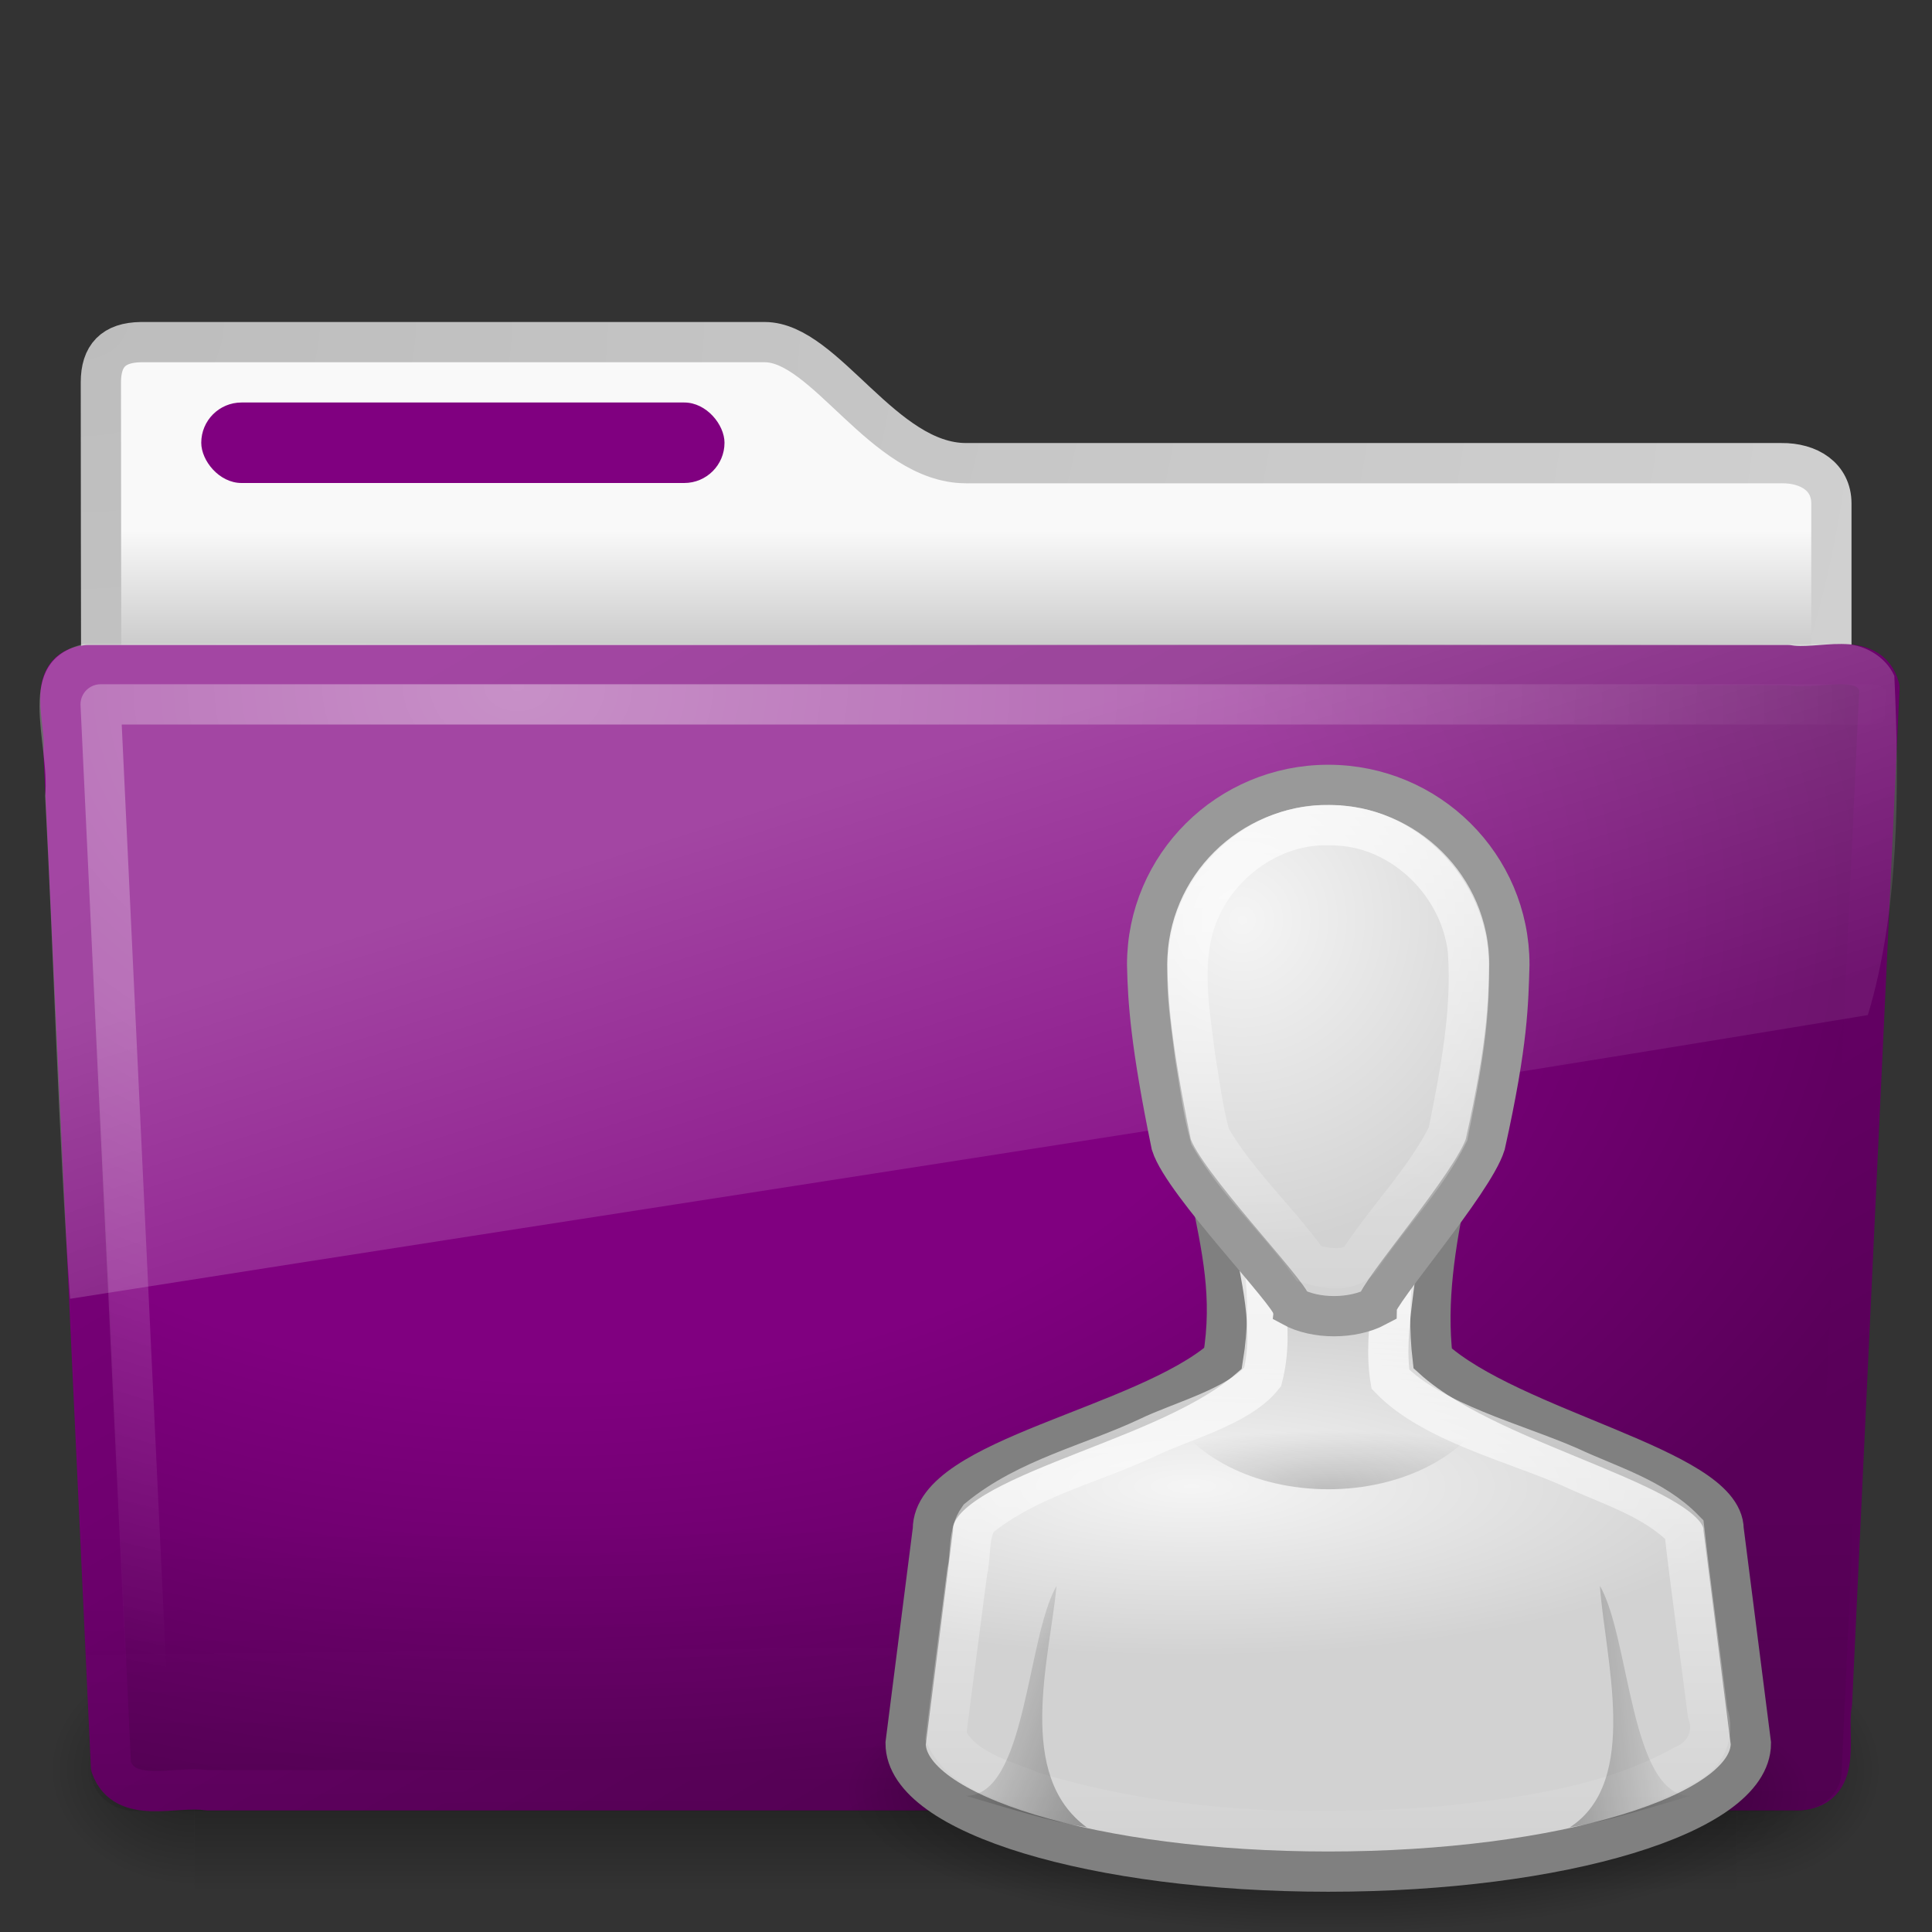 <?xml version="1.0" encoding="UTF-8" standalone="no"?>
<!-- Created with Inkscape (http://www.inkscape.org/) -->
<svg id="svg3396" xmlns="http://www.w3.org/2000/svg" height="48" width="48" version="1.0" xmlns:xlink="http://www.w3.org/1999/xlink">
 <rect width="100%" height="100%" fill="#333333" stroke="none"/>
 <defs id="defs3398">
  <radialGradient id="radialGradient2759" xlink:href="#linearGradient5060" gradientUnits="userSpaceOnUse" cy="41.5" cx="32" gradientTransform="matrix(.571 0 0 .167 14.714 37.583)" r="21"/>
  <radialGradient id="radialGradient2756" xlink:href="#linearGradient6954" gradientUnits="userSpaceOnUse" cy="28.66" cx="25" gradientTransform="matrix(.889 0 0 .264 7.385 29.36)" r="16"/>
  <linearGradient id="linearGradient2753" y2="83.733" xlink:href="#linearGradient3341" gradientUnits="userSpaceOnUse" x2="24.349" gradientTransform="matrix(.655 0 0 .682 16.047 -11.091)" y1="57.333" x1="24.349"/>
  <linearGradient id="linearGradient6954">
   <stop id="stop6960" style="stop-color:#f5f5f5" offset="0"/>
   <stop id="stop6962" style="stop-color:#d2d2d2" offset="1"/>
  </linearGradient>
  <radialGradient id="radialGradient2750" xlink:href="#linearGradient6954" gradientUnits="userSpaceOnUse" cy="12.313" cx="26.376" gradientTransform="matrix(.984 -.085 .077 1.011 3.962 12.655)" r="8"/>
  <linearGradient id="linearGradient2747" y2="37.438" xlink:href="#linearGradient5060" gradientUnits="userSpaceOnUse" x2="17" gradientTransform="matrix(.75 0 0 .652 11.25 17.226)" y1="39" x1="22"/>
  <linearGradient id="linearGradient2744" y2="38.6" xlink:href="#linearGradient5060" gradientUnits="userSpaceOnUse" x2="43" gradientTransform="matrix(.75 0 0 .652 9.75 17.226)" y1="39" x1="38"/>
  <linearGradient id="linearGradient5060">
   <stop id="stop5062" offset="0"/>
   <stop id="stop5064" style="stop-opacity:0" offset="1"/>
  </linearGradient>
  <radialGradient id="radialGradient2741" xlink:href="#linearGradient5060" gradientUnits="userSpaceOnUse" cy="33.188" cx="30" gradientTransform="matrix(1.304 -4.7098e-7 1.8183e-7 .307 -6.116 26.803)" r="4.688"/>
  <linearGradient id="linearGradient3341">
   <stop id="stop3343" style="stop-color:#fff" offset="0"/>
   <stop id="stop3345" style="stop-color:#fff;stop-opacity:0" offset="1"/>
  </linearGradient>
  <linearGradient id="linearGradient2738" y2="27.957" xlink:href="#linearGradient3341" gradientUnits="userSpaceOnUse" x2="30" gradientTransform="matrix(.541 0 0 .603 16.767 16.56)" y1="5.703" x1="30"/>
  <radialGradient id="radialGradient2455" gradientUnits="userSpaceOnUse" cy="5.017" cx="3" gradientTransform="matrix(-1.2749e-8 1.714 -2.159 -1.46e-8 12.809 2.857)" r="21">
   <stop id="stop3486" style="stop-color:#bdbdbd" offset="0"/>
   <stop id="stop3488" style="stop-color:#d0d0d0" offset="1"/>
  </radialGradient>
  <linearGradient id="linearGradient2453" y2="16.19" gradientUnits="userSpaceOnUse" x2="62.989" gradientTransform="translate(-50.941)" y1="13.183" x1="62.989">
   <stop id="stop6406" style="stop-color:#f9f9f9" offset="0"/>
   <stop id="stop6408" style="stop-color:#c9c9c9" offset="1"/>
  </linearGradient>
  <radialGradient id="radialGradient7600-312" gradientUnits="userSpaceOnUse" cy="486.65" cx="605.71" gradientTransform="matrix(-.032 0 0 .037 23.363 25.412)" r="117.14">
   <stop id="stop2681" offset="0"/>
   <stop id="stop2683" style="stop-opacity:0" offset="1"/>
  </radialGradient>
  <radialGradient id="radialGradient7598-526" gradientUnits="userSpaceOnUse" cy="486.65" cx="605.71" gradientTransform="matrix(.032 0 0 .037 24.637 25.412)" r="117.14">
   <stop id="stop2675" offset="0"/>
   <stop id="stop2677" style="stop-opacity:0" offset="1"/>
  </radialGradient>
  <linearGradient id="linearGradient7596-975" y2="609.51" gradientUnits="userSpaceOnUse" x2="302.86" gradientTransform="matrix(.083 0 0 .037 -5.941 25.412)" y1="366.65" x1="302.86">
   <stop id="stop2667" style="stop-opacity:0" offset="0"/>
   <stop id="stop2669" offset=".5"/>
   <stop id="stop2671" style="stop-opacity:0" offset="1"/>
  </linearGradient>
  <linearGradient id="linearGradient2446" y2="15.944" gradientUnits="userSpaceOnUse" x2="65.34" gradientTransform="translate(-53.765 -.114)" y1="45.114" x1="82.453">
   <stop id="stop3624" style="stop-color:#590059" offset="0"/>
   <stop id="stop3626" style="stop-color:#800080" offset="1"/>
  </linearGradient>
  <radialGradient id="radialGradient2444" gradientUnits="userSpaceOnUse" cy="14.113" cx="63.969" gradientTransform="matrix(1.565 -9.5143e-8 6.1772e-8 1.016 -86.213 8.146)" r="23.097">
   <stop id="stop3618" style="stop-color:#800080" offset="0"/>
   <stop id="stop3270" style="stop-color:#800080" offset=".5"/>
   <stop id="stop3620" style="stop-color:#590059" offset="1"/>
  </radialGradient>
  <linearGradient id="linearGradient2441" y2="36.658" gradientUnits="userSpaceOnUse" x2="22.809" gradientTransform="matrix(1.145 0 0 .998 -3.466 1.099)" y1="49.629" x1="22.935">
   <stop id="stop2661" style="stop-color:#0a0a0a;stop-opacity:.498" offset="0"/>
   <stop id="stop2663" style="stop-color:#0a0a0a;stop-opacity:0" offset="1"/>
  </linearGradient>
  <radialGradient id="radialGradient2438" gradientUnits="userSpaceOnUse" cy="8.302" cx="7.265" gradientTransform="matrix(0 1.208 -1.627 0 26.372 8.267)" r="20.98">
   <stop id="stop2693" style="stop-color:#fff;stop-opacity:0.4" offset="0"/>
   <stop id="stop2695" style="stop-color:#fff;stop-opacity:0" offset="1"/>
  </radialGradient>
  <linearGradient id="linearGradient2435" y2="33.955" gradientUnits="userSpaceOnUse" x2="15.215" y1="22.292" x1="11.566">
   <stop id="stop2687" style="stop-color:#fff;stop-opacity:.275" offset="0"/>
   <stop id="stop2689" style="stop-color:#fff;stop-opacity:.078" offset="1"/>
  </linearGradient>
 </defs>
 <g id="layer1">
  <path id="path3468" style="stroke-linejoin:round;stroke:url(#radialGradient2455);stroke-linecap:round;fill:url(#linearGradient2453)" d="m3.506 8.5c-0.69 0.008-1 0.342-1 1 0 5.514 0.026 9.74-0.006 14.75 1.435 0 43-3.699 43-5.292v-6.451c0-0.658-0.554-1.008-1.244-1h-20.256c-2.047 0-3.499-3.007-5-3.007h-15.494 0z"/>
  <g id="g7591" style="opacity:.4" transform="matrix(.958 0 0 .667 1 15)">
   <rect id="rect4173" style="fill:url(#linearGradient7596-975)" height="9" width="40" y="39" x="4"/>
   <path id="path5058" style="fill:url(#radialGradient7598-526)" d="m44 39v9c1.655 0.017 4-2.017 4-4.501s-1.846-4.499-4-4.499z"/>
   <path id="path5018" style="fill:url(#radialGradient7600-312)" d="m4 39v9c-1.655 0.017-4-2.017-4-4.501s1.846-4.499 4-4.499z"/>
  </g>
  <path id="path3388" style="stroke-linejoin:round;stroke:url(#linearGradient2446);stroke-linecap:round;fill:url(#radialGradient2444)" d="m2.163 16.525c-1.073 0.124-0.5 1.402-0.585 2.121 0.393 8.47 0.789 16.77 1.179 25.24 0.342 0.966 1.594 0.471 2.388 0.594h39.58c1.09-0.107 0.637-1.408 0.79-2.153 0.393-8.47 0.789-16.769 1.179-25.239-0.251-0.955-1.519-0.424-2.263-0.563h-42.268-0z"/>
  <path id="path6127" style="opacity:.4;fill:url(#linearGradient2441)" d="m2.058 16.065l43.897 0.001c0.634 0 1.045 0.444 1.045 0.997l-1.244 26.939c0 0.553-0.511 0.998-1.145 0.998h-41.209c-0.634 0-1.145-0.445-1.145-0.998l-1.244-26.939c0-0.553 0.411-0.998 1.045-0.998z"/>
  <path id="path2435" style="stroke-linejoin:round;stroke:url(#radialGradient2438);stroke-linecap:round;fill:none" d="m46.5 17.5h-44l1.156 24.531"/>
  <path id="path3455" style="fill:url(#linearGradient2435)" d="m45.75 16c-14.55 0.073-29.105-0.021-43.656 0-1.807 0.411-0.835 2.467-0.973 3.772 0.222 4.163 0.323 8.344 0.621 12.496 15-2.362 29.926-4.607 44.664-7.049 0.781-2.587 0.788-5.671 0.658-8.429-0.23-0.505-0.787-0.801-1.314-0.79z"/>
  <rect id="rect3562" style="display:block;fill:#800080" rx="1" ry="1" height="2" width="13" y="10" x="5"/>
 </g>
 <path id="path3823" style="opacity:.8;fill:url(#radialGradient2759)" d="m45 44.5c0 1.933-5.373 3.5-12 3.5s-12-1.567-12-3.5 5.373-3.5 12-3.5 12 1.567 12 3.5z"/>
 <path id="path3766" style="stroke:#808080;stroke-width:1;fill:url(#radialGradient2756)" d="m30.052 29.5c0.312 1.542 0.585 2.708 0.332 4.25-1.972 1.711-7.214 2.479-7.207 4.25l-0.677 5.313c0 1.76 4.701 3.187 10.5 3.187s10.5-1.427 10.5-3.187l-0.677-5.313c-0.009-1.516-5.281-2.479-7.229-4.25-0.166-1.431 0.066-2.819 0.354-4.25h-5.896z"/>
 <path id="path3894" style="stroke:url(#linearGradient2753);stroke-width:1;fill:none" d="m31.109 30.5c0.207 1.218 0.571 2.497 0.262 3.71-0.586 0.735-2.025 1.099-2.851 1.502-1.402 0.66-2.992 1.011-4.208 2.01-0.267 0.373-0.179 0.888-0.283 1.328-0.175 1.362-0.358 2.723-0.529 4.085 0.372 0.828 1.4 1.075 2.178 1.39 3.318 1.01 6.849 1.123 10.285 0.838 2.002-0.22 4.071-0.507 5.855-1.497 0.548-0.23 0.801-0.764 0.609-1.311-0.19-1.519-0.41-3.035-0.582-4.555-0.764-0.785-1.875-1.1-2.847-1.555-1.344-0.592-3.412-1.104-4.454-2.179-0.202-1.207 0.254-2.749 0.191-3.766h-3.626z"/>
 <path id="path3764" style="stroke:#999;stroke-width:1;fill:url(#radialGradient2750)" d="m33 19.5c-2.485 0-4.5 2-4.5 4.466 0.019 0.913 0.093 1.998 0.6 4.467 0.3 0.957 2.976 3.709 3 4.028 0.582 0.319 1.5 0.319 2.1 0 0-0.319 2.4-3.071 2.7-4.028 0.571-2.566 0.569-3.51 0.6-4.467 0-2.466-2.015-4.466-4.5-4.466z"/>
 <path id="path3848" style="opacity:.3;fill:url(#linearGradient2747)" d="m27 45.4c-1.772-1.293-0.927-4.163-0.75-6-0.75 1.304-0.75 5.217-2.25 5.217 1.022 0.299 2.062 0.63 3 0.783z"/>
 <path id="path3850" style="opacity:.3;fill:url(#linearGradient2744)" d="m39 45.4c1.763-1.137 0.868-4.23 0.75-6 0.75 1.304 0.75 5.217 2.25 5.217-1.022 0.299-2.062 0.63-3 0.783z"/>
 <path id="path3833" style="opacity:.2;fill:url(#radialGradient2741)" d="m29 35c0.586 1.163 2.149 2 4 2s3.414-0.837 4-2h-8z"/>
 <path id="path3906" style="opacity:.7;stroke:url(#linearGradient2738);stroke-width:1;fill:none" d="m33 20.5c-1.578-0.032-3.035 1.166-3.388 2.691-0.233 1.003-0.045 2.04 0.078 3.047 0.113 0.668 0.192 1.351 0.375 2.001 0.669 1.163 1.692 2.069 2.462 3.158 0.412 0.122 1.079 0.241 1.323-0.199 0.691-1.019 1.571-1.917 2.126-3.025 0.298-1.493 0.603-3.015 0.495-4.545-0.173-1.614-1.562-3.021-3.199-3.118-0.09-0.007-0.181-0.01-0.272-0.01z"/>
</svg>
